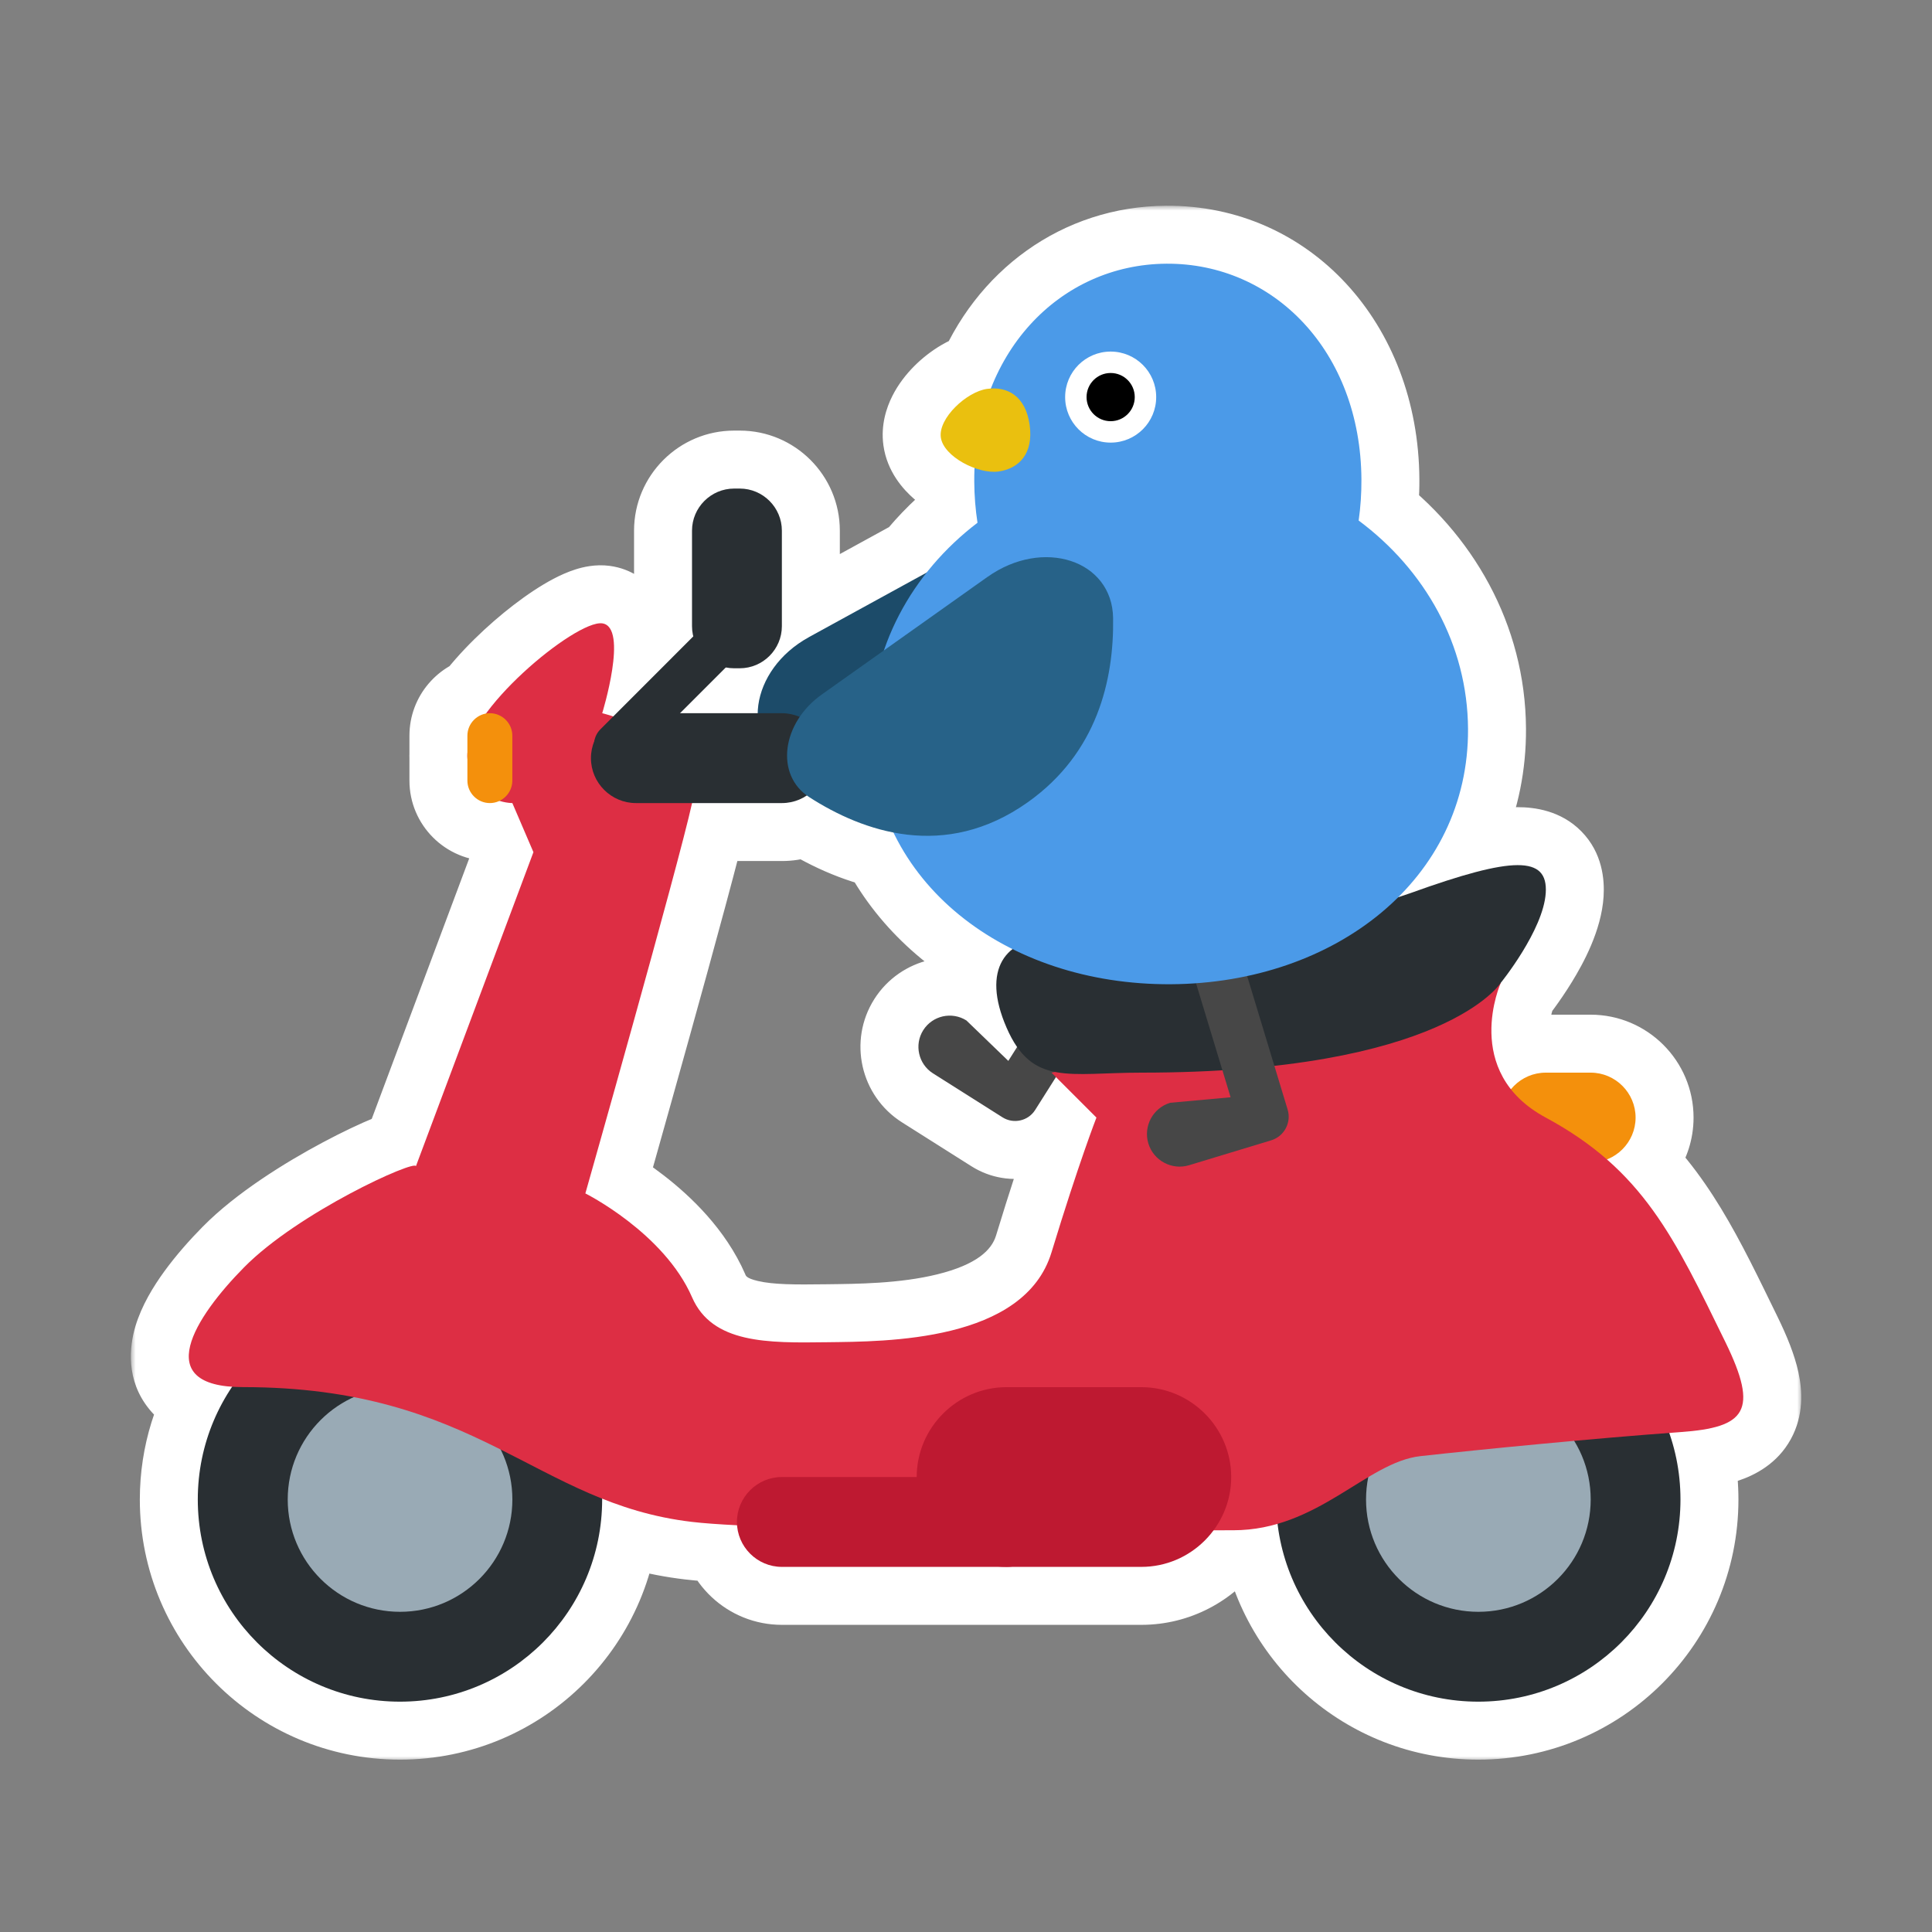 <svg width="200" height="200" viewBox="0 0 200 200" fill="none" xmlns="http://www.w3.org/2000/svg">
<rect x="0" y="0" width="200" height="200" fill="#808080" stroke="none"/>
<mask id="path-1-outside-1_1062_30000" maskUnits="userSpaceOnUse" x="13.543" y="21.297" width="173" height="161" fill="black">
<rect fill="white" x="13.543" y="21.297" width="173" height="161"/>
<path d="M120.759 27.297C131.825 27.234 140.855 36.336 140.934 49.638C140.942 51.086 140.845 52.504 140.648 53.884C147.517 58.996 151.92 66.75 151.97 75.452C152.01 82.372 149.289 88.357 144.748 92.875C145.202 92.732 145.641 92.588 146.061 92.436C156.629 88.627 160.261 88.571 160.015 92.436C159.768 96.288 155.394 101.701 155.364 101.738C155.364 101.738 155.363 101.739 155.361 101.741C155.291 101.9 152.635 107.983 156.41 112.759C157.265 111.712 158.565 111.04 160.015 111.04H164.665C167.223 111.04 169.316 113.133 169.316 115.691C169.316 117.657 168.08 119.346 166.348 120.024C171.809 124.8 174.622 130.775 178.619 138.947C182.102 146.082 180.702 147.77 173.968 148.249C173.583 148.276 173.193 148.307 172.8 148.337C173.552 150.494 173.962 152.812 173.962 155.226C173.962 166.784 164.589 176.156 153.031 176.156C142.328 176.156 133.499 168.117 132.253 157.749C130.838 158.16 129.319 158.412 127.67 158.412C127.106 158.412 126.421 158.413 125.63 158.415C123.932 160.708 121.209 162.203 118.152 162.203H104.199L104.196 162.202L104.194 162.203H80.939C78.496 162.203 76.478 160.294 76.301 157.894C74.381 157.796 72.791 157.682 71.643 157.546C68.157 157.139 65.149 156.263 62.333 155.141C62.333 155.169 62.335 155.198 62.335 155.226C62.335 166.784 52.962 176.156 41.404 176.156C29.847 176.156 20.475 166.784 20.475 155.226C20.475 150.906 21.785 146.89 24.028 143.556C15.877 143.005 20.407 136.115 25.262 131.198C30.885 125.495 42.941 120.036 43.057 120.724L55.22 88.217L53.038 83.133C53.028 83.133 52.45 83.135 51.702 82.907C51.401 83.05 51.065 83.133 50.711 83.133C49.432 83.133 48.385 82.087 48.385 80.808V78.432C48.377 78.31 48.377 78.185 48.385 78.057V76.157C48.385 75.015 49.22 74.059 50.309 73.868C53.648 69.301 60.336 64.261 62.341 64.529C65.09 64.9 62.358 73.775 62.341 73.831C62.341 73.831 62.786 73.939 63.483 74.166L71.768 65.879C71.682 65.54 71.637 65.186 71.637 64.822V54.934C71.637 52.539 73.594 50.576 75.999 50.576H76.581C78.981 50.576 80.939 52.539 80.939 54.934V64.822C80.939 67.217 78.981 69.18 76.576 69.18H75.995C75.7 69.18 75.412 69.149 75.134 69.092L70.397 73.831H78.436C78.487 70.953 80.33 67.824 83.755 65.949L83.757 65.945L95.924 59.274C97.437 57.361 99.207 55.626 101.189 54.114C100.977 52.736 100.863 51.318 100.854 49.87C100.852 49.39 100.862 48.916 100.882 48.448C99.195 47.837 97.575 46.594 97.394 45.279C97.123 43.287 100.073 40.55 102.184 40.257L102.18 40.258C102.311 40.24 102.443 40.227 102.572 40.219C105.672 32.319 112.637 27.344 120.759 27.297ZM83.523 82.347C82.784 82.843 81.897 83.133 80.945 83.133H71.643C70.159 89.849 60.597 123.543 60.597 123.543C60.64 123.564 68.743 127.63 71.643 134.295C73.731 139.095 79.461 139.031 85.596 138.947C91.73 138.873 106.028 138.914 108.852 129.645C111.667 120.394 113.499 115.701 113.503 115.691L109.311 111.5L107.157 114.907C106.438 116.044 104.92 116.386 103.778 115.665L96.579 111.112C95.074 110.16 94.621 108.149 95.572 106.644C96.051 105.887 96.793 105.4 97.599 105.215C98.413 105.036 99.293 105.164 100.041 105.637L104.381 109.823L105.29 108.384C104.905 107.831 104.543 107.173 104.201 106.389C102.478 102.433 102.961 99.686 104.816 98.25C99.338 95.519 94.995 91.367 92.492 86.182C89.18 85.54 86.193 84.078 83.772 82.521C83.686 82.466 83.605 82.406 83.523 82.347Z"/>
</mask>
<path d="M120.759 27.297C131.825 27.234 140.855 36.336 140.934 49.638C140.942 51.086 140.845 52.504 140.648 53.884C147.517 58.996 151.92 66.75 151.97 75.452C152.01 82.372 149.289 88.357 144.748 92.875C145.202 92.732 145.641 92.588 146.061 92.436C156.629 88.627 160.261 88.571 160.015 92.436C159.768 96.288 155.394 101.701 155.364 101.738C155.364 101.738 155.363 101.739 155.361 101.741C155.291 101.9 152.635 107.983 156.41 112.759C157.265 111.712 158.565 111.04 160.015 111.04H164.665C167.223 111.04 169.316 113.133 169.316 115.691C169.316 117.657 168.08 119.346 166.348 120.024C171.809 124.8 174.622 130.775 178.619 138.947C182.102 146.082 180.702 147.77 173.968 148.249C173.583 148.276 173.193 148.307 172.8 148.337C173.552 150.494 173.962 152.812 173.962 155.226C173.962 166.784 164.589 176.156 153.031 176.156C142.328 176.156 133.499 168.117 132.253 157.749C130.838 158.16 129.319 158.412 127.67 158.412C127.106 158.412 126.421 158.413 125.63 158.415C123.932 160.708 121.209 162.203 118.152 162.203H104.199L104.196 162.202L104.194 162.203H80.939C78.496 162.203 76.478 160.294 76.301 157.894C74.381 157.796 72.791 157.682 71.643 157.546C68.157 157.139 65.149 156.263 62.333 155.141C62.333 155.169 62.335 155.198 62.335 155.226C62.335 166.784 52.962 176.156 41.404 176.156C29.847 176.156 20.475 166.784 20.475 155.226C20.475 150.906 21.785 146.89 24.028 143.556C15.877 143.005 20.407 136.115 25.262 131.198C30.885 125.495 42.941 120.036 43.057 120.724L55.22 88.217L53.038 83.133C53.028 83.133 52.45 83.135 51.702 82.907C51.401 83.05 51.065 83.133 50.711 83.133C49.432 83.133 48.385 82.087 48.385 80.808V78.432C48.377 78.31 48.377 78.185 48.385 78.057V76.157C48.385 75.015 49.22 74.059 50.309 73.868C53.648 69.301 60.336 64.261 62.341 64.529C65.09 64.9 62.358 73.775 62.341 73.831C62.341 73.831 62.786 73.939 63.483 74.166L71.768 65.879C71.682 65.54 71.637 65.186 71.637 64.822V54.934C71.637 52.539 73.594 50.576 75.999 50.576H76.581C78.981 50.576 80.939 52.539 80.939 54.934V64.822C80.939 67.217 78.981 69.18 76.576 69.18H75.995C75.7 69.18 75.412 69.149 75.134 69.092L70.397 73.831H78.436C78.487 70.953 80.33 67.824 83.755 65.949L83.757 65.945L95.924 59.274C97.437 57.361 99.207 55.626 101.189 54.114C100.977 52.736 100.863 51.318 100.854 49.87C100.852 49.39 100.862 48.916 100.882 48.448C99.195 47.837 97.575 46.594 97.394 45.279C97.123 43.287 100.073 40.55 102.184 40.257L102.18 40.258C102.311 40.24 102.443 40.227 102.572 40.219C105.672 32.319 112.637 27.344 120.759 27.297ZM83.523 82.347C82.784 82.843 81.897 83.133 80.945 83.133H71.643C70.159 89.849 60.597 123.543 60.597 123.543C60.64 123.564 68.743 127.63 71.643 134.295C73.731 139.095 79.461 139.031 85.596 138.947C91.73 138.873 106.028 138.914 108.852 129.645C111.667 120.394 113.499 115.701 113.503 115.691L109.311 111.5L107.157 114.907C106.438 116.044 104.92 116.386 103.778 115.665L96.579 111.112C95.074 110.16 94.621 108.149 95.572 106.644C96.051 105.887 96.793 105.4 97.599 105.215C98.413 105.036 99.293 105.164 100.041 105.637L104.381 109.823L105.29 108.384C104.905 107.831 104.543 107.173 104.201 106.389C102.478 102.433 102.961 99.686 104.816 98.25C99.338 95.519 94.995 91.367 92.492 86.182C89.18 85.54 86.193 84.078 83.772 82.521C83.686 82.466 83.605 82.406 83.523 82.347Z" fill="#276288"/>
<path d="M120.759 27.297L120.724 21.298L120.724 21.298L120.759 27.297ZM140.934 49.638L134.934 49.674L134.934 49.675L140.934 49.638ZM140.648 53.884L134.708 53.038C134.398 55.214 135.303 57.386 137.066 58.698L140.648 53.884ZM151.97 75.452L145.97 75.486L145.97 75.487L151.97 75.452ZM144.748 92.875L140.516 88.621C138.556 90.571 138.182 93.609 139.611 95.975C141.04 98.343 143.902 99.427 146.541 98.601L144.748 92.875ZM146.061 92.436L148.096 98.081L148.096 98.081L146.061 92.436ZM160.015 92.436L166.002 92.819L166.002 92.818L160.015 92.436ZM155.364 101.738L158.061 107.097C158.822 106.715 159.493 106.174 160.029 105.512L155.364 101.738ZM155.361 101.741L150.32 98.487C150.151 98.749 150.002 99.025 149.876 99.31L155.361 101.741ZM156.41 112.759L151.703 116.48C152.831 117.907 154.545 118.745 156.364 118.759C158.183 118.773 159.91 117.962 161.059 116.552L156.41 112.759ZM169.316 115.691L175.316 115.691L175.316 115.69L169.316 115.691ZM166.348 120.024L164.162 114.436C162.209 115.2 160.797 116.927 160.437 118.992C160.077 121.057 160.82 123.161 162.398 124.54L166.348 120.024ZM178.619 138.947L184.011 136.315L184.009 136.311L178.619 138.947ZM173.968 148.249L173.542 142.264L173.536 142.264L173.968 148.249ZM172.8 148.337L172.352 142.353C170.493 142.492 168.804 143.488 167.782 145.047C166.76 146.606 166.521 148.551 167.134 150.311L172.8 148.337ZM173.962 155.226L179.962 155.226V155.226H173.962ZM153.031 176.156L153.031 182.156H153.031V176.156ZM132.253 157.749L138.21 157.033C138 155.283 137.031 153.715 135.562 152.744C134.092 151.772 132.27 151.495 130.578 151.987L132.253 157.749ZM127.67 158.412L127.67 152.412L127.67 152.412L127.67 158.412ZM125.63 158.415L125.619 152.415C123.721 152.418 121.937 153.319 120.808 154.844L125.63 158.415ZM118.152 162.203L118.152 168.203L118.152 168.203L118.152 162.203ZM104.199 162.203L102.302 167.895C102.914 168.099 103.554 168.203 104.199 168.203V162.203ZM104.196 162.202L106.094 156.51C104.584 156.006 102.936 156.124 101.513 156.835L104.196 162.202ZM104.194 162.203V168.203C105.126 168.203 106.044 167.986 106.878 167.569L104.194 162.203ZM76.301 157.894L82.284 157.453C82.062 154.436 79.628 152.056 76.606 151.902L76.301 157.894ZM71.643 157.546L72.345 151.588L72.34 151.587L71.643 157.546ZM62.333 155.141L64.554 149.567C62.702 148.829 60.604 149.06 58.956 150.182C57.308 151.304 56.325 153.171 56.333 155.165L62.333 155.141ZM62.335 155.226L68.335 155.226V155.226H62.335ZM41.404 176.156L41.404 182.156H41.404V176.156ZM20.475 155.226L14.475 155.226L14.475 155.226L20.475 155.226ZM24.028 143.556L29.006 146.906C30.204 145.127 30.36 142.843 29.417 140.917C28.473 138.991 26.573 137.715 24.433 137.57L24.028 143.556ZM25.262 131.198L29.531 135.413L29.534 135.411L25.262 131.198ZM43.057 120.724L37.14 121.72C37.59 124.397 39.782 126.438 42.484 126.697C45.185 126.956 47.725 125.369 48.676 122.827L43.057 120.724ZM55.22 88.217L60.839 90.32C61.381 88.872 61.343 87.272 60.733 85.851L55.22 88.217ZM53.038 83.133L58.552 80.767C57.6 78.549 55.411 77.117 52.997 77.133L53.038 83.133ZM51.702 82.907L53.457 77.169C52.023 76.731 50.476 76.845 49.122 77.49L51.702 82.907ZM50.711 83.133L50.711 89.133L50.712 89.133L50.711 83.133ZM48.385 80.808L42.385 80.808L42.385 80.809L48.385 80.808ZM48.385 78.432H54.385C54.385 78.305 54.381 78.177 54.373 78.05L48.385 78.432ZM48.385 78.057L54.374 78.419C54.381 78.299 54.385 78.178 54.385 78.057H48.385ZM50.309 73.868L51.349 79.777C52.875 79.509 54.239 78.66 55.153 77.409L50.309 73.868ZM62.341 64.529L63.143 58.583L63.134 58.581L62.341 64.529ZM62.341 73.831L56.607 72.063C56.12 73.644 56.307 75.356 57.124 76.794C57.941 78.233 59.316 79.27 60.923 79.661L62.341 73.831ZM63.483 74.166L61.628 79.872C63.775 80.57 66.131 80.004 67.727 78.407L63.483 74.166ZM71.768 65.879L76.011 70.12C77.503 68.628 78.101 66.462 77.587 64.416L71.768 65.879ZM75.999 50.576L75.999 44.576L75.998 44.576L75.999 50.576ZM76.581 50.576L76.582 44.576H76.581V50.576ZM76.576 69.18L76.576 75.18L76.576 75.18L76.576 69.18ZM75.134 69.092L76.323 63.212C74.352 62.813 72.312 63.428 70.89 64.851L75.134 69.092ZM70.397 73.831L66.154 69.589C64.438 71.305 63.926 73.886 64.854 76.127C65.783 78.369 67.971 79.831 70.397 79.831V73.831ZM78.436 73.831V79.831C81.707 79.831 84.376 77.21 84.435 73.939L78.436 73.831ZM83.755 65.949L86.636 71.212C87.708 70.625 88.575 69.725 89.121 68.632L83.755 65.949ZM83.757 65.945L80.872 60.684C79.802 61.271 78.936 62.17 78.39 63.262L83.757 65.945ZM95.924 59.274L98.808 64.535C99.512 64.149 100.132 63.626 100.63 62.996L95.924 59.274ZM101.189 54.114L104.828 58.885C106.575 57.553 107.454 55.372 107.12 53.201L101.189 54.114ZM100.854 49.87L94.855 49.906L94.855 49.906L100.854 49.87ZM100.882 48.448L106.876 48.706C106.989 46.087 105.388 43.698 102.923 42.806L100.882 48.448ZM97.394 45.279L91.448 46.086L91.45 46.099L97.394 45.279ZM102.184 40.257L103.639 46.078C106.732 45.305 108.68 42.247 108.074 39.116C107.468 35.986 104.519 33.877 101.36 34.314L102.184 40.257ZM102.18 40.258L100.724 34.438C97.631 35.211 95.683 38.269 96.289 41.399C96.895 44.53 99.845 46.639 103.003 46.202L102.18 40.258ZM102.572 40.219L102.932 46.209C105.265 46.069 107.304 44.586 108.158 42.41L102.572 40.219ZM83.523 82.347L87.048 77.492C85.013 76.014 82.271 75.963 80.182 77.364L83.523 82.347ZM71.643 83.133V77.133C68.828 77.133 66.391 79.09 65.784 81.839L71.643 83.133ZM60.597 123.543L54.825 121.904C54.038 124.677 55.333 127.617 57.91 128.907L60.597 123.543ZM71.643 134.295L66.141 136.689L66.141 136.689L71.643 134.295ZM85.596 138.947L85.523 132.947L85.514 132.947L85.596 138.947ZM108.852 129.645L114.591 131.394L114.592 131.392L108.852 129.645ZM113.503 115.691L119.092 117.873C119.958 115.654 119.43 113.133 117.746 111.448L113.503 115.691ZM109.311 111.5L113.554 107.257C112.265 105.968 110.46 105.335 108.648 105.536C106.836 105.738 105.214 106.752 104.24 108.293L109.311 111.5ZM107.157 114.907L112.228 118.114L112.229 118.113L107.157 114.907ZM103.778 115.665L100.571 120.736L100.572 120.736L103.778 115.665ZM96.579 111.112L93.372 116.183L93.372 116.183L96.579 111.112ZM95.572 106.644L90.501 103.437L90.501 103.438L95.572 106.644ZM97.599 105.215L96.305 99.357C96.288 99.36 96.272 99.364 96.256 99.368L97.599 105.215ZM100.041 105.637L104.206 101.319C103.913 101.036 103.592 100.784 103.248 100.566L100.041 105.637ZM104.381 109.823L100.216 114.142C101.514 115.394 103.307 115.996 105.099 115.78C106.89 115.564 108.489 114.554 109.453 113.028L104.381 109.823ZM105.29 108.384L110.362 111.59C111.651 109.551 111.593 106.938 110.215 104.958L105.29 108.384ZM104.201 106.389L98.701 108.786L98.701 108.786L104.201 106.389ZM104.816 98.25L108.488 102.995C110.121 101.731 110.99 99.717 110.788 97.662C110.585 95.607 109.341 93.801 107.493 92.88L104.816 98.25ZM92.492 86.182L97.896 83.574C97.073 81.869 95.493 80.653 93.635 80.292L92.492 86.182ZM83.772 82.521L87.018 77.475L87.017 77.474L83.772 82.521ZM120.759 27.297L120.793 33.297C128.073 33.255 134.871 39.191 134.934 49.674L140.934 49.638L146.933 49.603C146.838 33.481 135.577 21.212 120.724 21.298L120.759 27.297ZM140.934 49.638L134.934 49.675C134.941 50.83 134.863 51.953 134.708 53.038L140.648 53.884L146.588 54.73C146.827 53.056 146.944 51.343 146.933 49.602L140.934 49.638ZM140.648 53.884L137.066 58.698C142.599 62.815 145.932 68.877 145.97 75.486L151.97 75.452L157.97 75.418C157.909 64.623 152.435 55.177 144.231 49.071L140.648 53.884ZM151.97 75.452L145.97 75.487C146 80.707 143.983 85.172 140.516 88.621L144.748 92.875L148.98 97.128C154.595 91.541 158.02 84.037 157.97 75.417L151.97 75.452ZM144.748 92.875L146.541 98.601C147.048 98.442 147.572 98.269 148.096 98.081L146.061 92.436L144.027 86.792C143.71 86.906 143.356 87.023 142.955 87.149L144.748 92.875ZM146.061 92.436L148.096 98.081C150.661 97.156 152.684 96.504 154.264 96.087C155.909 95.654 156.77 95.559 157.113 95.558C157.542 95.557 156.334 95.684 155.147 94.478C153.896 93.206 154.039 91.864 154.027 92.054L160.015 92.436L166.002 92.818C166.114 91.075 165.895 88.292 163.702 86.062C161.573 83.898 158.842 83.553 157.074 83.558C153.676 83.569 149.17 84.938 144.027 86.792L146.061 92.436ZM160.015 92.436L154.027 92.053C154.028 92.029 154.024 92.118 153.963 92.338C153.904 92.551 153.808 92.828 153.665 93.167C153.373 93.855 152.96 94.62 152.494 95.381C151.558 96.906 150.637 98.041 150.7 97.964L155.364 101.738L160.029 105.512C160.121 105.398 161.402 103.808 162.723 101.655C163.88 99.768 165.777 96.347 166.002 92.819L160.015 92.436ZM155.364 101.738C152.667 96.378 152.665 96.379 152.663 96.38C152.662 96.381 152.66 96.382 152.659 96.382C152.656 96.384 152.654 96.385 152.651 96.386C152.646 96.389 152.641 96.392 152.635 96.394C152.625 96.4 152.614 96.405 152.603 96.411C152.582 96.422 152.56 96.433 152.539 96.445C152.495 96.468 152.451 96.493 152.406 96.518C152.316 96.569 152.224 96.624 152.129 96.685C151.939 96.806 151.739 96.95 151.534 97.119C151.123 97.46 150.693 97.909 150.32 98.487L155.361 101.741L160.402 104.995C160.031 105.57 159.602 106.018 159.192 106.358C158.988 106.527 158.788 106.67 158.599 106.791C158.505 106.852 158.412 106.907 158.322 106.958C158.278 106.983 158.233 107.008 158.19 107.031C158.168 107.042 158.147 107.054 158.125 107.065C158.114 107.07 158.104 107.076 158.093 107.081C158.088 107.084 158.083 107.087 158.077 107.089C158.075 107.091 158.072 107.092 158.069 107.093C158.068 107.094 158.066 107.095 158.065 107.095C158.063 107.096 158.061 107.097 155.364 101.738ZM155.361 101.741L149.876 99.31C149.708 99.689 148.756 101.918 148.47 104.957C148.182 108.023 148.536 112.473 151.703 116.48L156.41 112.759L161.117 109.039C160.509 108.269 160.304 107.29 160.417 106.08C160.534 104.844 160.945 103.951 160.847 104.172L155.361 101.741ZM156.41 112.759L161.059 116.552C160.834 116.829 160.459 117.04 160.015 117.04V111.04V105.04C156.671 105.04 153.696 106.595 151.761 108.967L156.41 112.759ZM160.015 111.04V117.04H164.665V111.04V105.04H160.015V111.04ZM164.665 111.04V117.04C163.909 117.04 163.316 116.446 163.316 115.692L169.316 115.691L175.316 115.69C175.316 109.82 170.538 105.04 164.665 105.04V111.04ZM169.316 115.691H163.316C163.316 115.085 163.69 114.621 164.162 114.436L166.348 120.024L168.534 125.612C172.471 124.071 175.316 120.228 175.316 115.691H169.316ZM166.348 120.024L162.398 124.54C166.772 128.366 169.088 133.116 173.229 141.583L178.619 138.947L184.009 136.311C180.157 128.434 176.845 121.234 170.297 115.508L166.348 120.024ZM178.619 138.947L173.227 141.579C173.611 142.365 173.895 143.01 174.099 143.537C174.305 144.071 174.402 144.417 174.445 144.614C174.489 144.817 174.45 144.752 174.467 144.501C174.486 144.217 174.574 143.736 174.869 143.2C175.012 142.941 175.18 142.712 175.36 142.516C175.537 142.322 175.709 142.18 175.849 142.08C176.115 141.892 176.265 141.859 176.149 141.897C176.037 141.934 175.78 142.004 175.315 142.076C174.857 142.148 174.277 142.211 173.542 142.264L173.968 148.249L174.393 154.234C176.207 154.105 178.156 153.87 179.902 153.296C181.683 152.709 183.986 151.522 185.381 148.988C186.747 146.506 186.576 143.934 186.173 142.072C185.767 140.197 184.953 138.243 184.011 136.315L178.619 138.947ZM173.968 148.249L173.536 142.264C173.144 142.292 172.711 142.326 172.352 142.353L172.8 148.337L173.248 154.32C173.676 154.288 174.021 154.26 174.4 154.233L173.968 148.249ZM172.8 148.337L167.134 150.311C167.669 151.845 167.962 153.496 167.962 155.226H173.962H179.962C179.962 152.129 179.435 149.143 178.465 146.362L172.8 148.337ZM173.962 155.226L167.962 155.226C167.962 163.47 161.275 170.156 153.031 170.156V176.156V182.156C167.902 182.156 179.962 170.098 179.962 155.226L173.962 155.226ZM153.031 176.156L153.031 170.156C145.401 170.156 139.098 164.423 138.21 157.033L132.253 157.749L126.296 158.465C127.9 171.811 139.254 182.156 153.031 182.156L153.031 176.156ZM132.253 157.749L130.578 151.987C129.648 152.257 128.695 152.412 127.67 152.412V158.412V164.412C129.944 164.412 132.027 164.063 133.928 163.51L132.253 157.749ZM127.67 158.412L127.67 152.412C127.099 152.412 126.406 152.413 125.619 152.415L125.63 158.415L125.641 164.415C126.436 164.413 127.113 164.412 127.67 164.412L127.67 158.412ZM125.63 158.415L120.808 154.844C120.181 155.691 119.208 156.203 118.152 156.203L118.152 162.203L118.152 168.203C123.209 168.203 127.682 165.726 130.452 161.985L125.63 158.415ZM118.152 162.203V156.203H104.199V162.203V168.203H118.152V162.203ZM104.199 162.203L106.097 156.511L106.094 156.51L104.196 162.202L102.299 167.894L102.302 167.895L104.199 162.203ZM104.196 162.202L101.513 156.835L101.511 156.836L104.194 162.203L106.878 167.569L106.88 167.568L104.196 162.202ZM104.194 162.203V156.203H80.939V162.203V168.203H104.194V162.203ZM80.939 162.203V156.203C81.668 156.203 82.233 156.749 82.284 157.453L76.301 157.894L70.317 158.335C70.723 163.839 75.323 168.203 80.939 168.203V162.203ZM76.301 157.894L76.606 151.902C74.724 151.806 73.292 151.699 72.345 151.588L71.643 157.546L70.94 163.505C72.29 163.664 74.038 163.787 75.996 163.886L76.301 157.894ZM71.643 157.546L72.34 151.587C69.472 151.252 66.979 150.534 64.554 149.567L62.333 155.141L60.112 160.715C63.319 161.993 66.841 163.026 70.945 163.506L71.643 157.546ZM62.333 155.141L56.333 155.165C56.333 155.232 56.334 155.287 56.336 155.322C56.336 155.34 56.336 155.355 56.337 155.365C56.337 155.374 56.337 155.383 56.337 155.384C56.337 155.387 56.337 155.385 56.337 155.38C56.337 155.375 56.337 155.365 56.337 155.353C56.336 155.328 56.335 155.283 56.335 155.226H62.335H68.335C68.335 155.155 68.334 155.096 68.333 155.057C68.332 155.02 68.331 154.989 68.331 154.983C68.331 154.977 68.331 154.979 68.331 154.981C68.331 154.984 68.331 154.992 68.331 155.003C68.332 155.024 68.333 155.065 68.333 155.117L62.333 155.141ZM62.335 155.226L56.335 155.226C56.335 163.47 49.648 170.156 41.404 170.156V176.156V182.156C56.275 182.156 68.335 170.098 68.335 155.226L62.335 155.226ZM41.404 176.156L41.404 170.156C33.16 170.156 26.475 163.47 26.475 155.226L20.475 155.226L14.475 155.226C14.475 170.098 26.533 182.156 41.404 182.156L41.404 176.156ZM20.475 155.226H26.475C26.475 152.136 27.407 149.282 29.006 146.906L24.028 143.556L19.05 140.206C16.162 144.499 14.475 149.675 14.475 155.226H20.475ZM24.028 143.556L24.433 137.57C22.989 137.472 23.839 137.164 24.769 138.316C25.892 139.708 25.431 141.019 25.516 140.735C25.595 140.471 25.917 139.768 26.725 138.657C27.483 137.616 28.466 136.493 29.531 135.413L25.262 131.198L20.992 126.982C19.63 128.362 18.226 129.944 17.024 131.594C15.873 133.176 14.661 135.151 14.02 137.293C13.384 139.415 13.016 142.86 15.43 145.852C17.651 148.605 20.992 149.365 23.623 149.543L24.028 143.556ZM25.262 131.198L29.534 135.411C31.7 133.215 35.477 130.765 39.05 128.858C40.778 127.935 42.283 127.233 43.287 126.823C43.823 126.604 44.055 126.535 44.047 126.537C44.03 126.542 43.954 126.562 43.834 126.584C43.732 126.604 43.475 126.649 43.122 126.662C42.882 126.671 42.002 126.698 40.944 126.31C39.681 125.847 37.607 124.495 37.14 121.72L43.057 120.724L48.973 119.728C48.499 116.91 46.394 115.528 45.079 115.045C43.968 114.637 43.013 114.657 42.676 114.67C41.886 114.699 41.219 114.871 40.932 114.948C40.22 115.14 39.448 115.429 38.749 115.714C37.285 116.312 35.403 117.202 33.399 118.271C29.51 120.347 24.447 123.479 20.99 126.985L25.262 131.198ZM43.057 120.724L48.676 122.827L60.839 90.32L55.22 88.217L49.6 86.115L37.437 118.622L43.057 120.724ZM55.22 88.217L60.733 85.851L58.552 80.767L53.038 83.133L47.524 85.499L49.706 90.583L55.22 88.217ZM53.038 83.133L52.997 77.133C53.199 77.132 53.302 77.142 53.346 77.147C53.389 77.152 53.42 77.158 53.457 77.169L51.702 82.907L49.947 88.644C51.475 89.112 52.71 89.136 53.079 89.133L53.038 83.133ZM51.702 82.907L49.122 77.49C49.575 77.274 50.116 77.133 50.71 77.133L50.711 83.133L50.712 89.133C52.014 89.133 53.227 88.826 54.282 88.324L51.702 82.907ZM50.711 83.133V77.133C52.744 77.133 54.384 78.771 54.385 80.807L48.385 80.808L42.385 80.809C42.386 85.403 46.121 89.133 50.711 89.133V83.133ZM48.385 80.808H54.385V78.432H48.385H42.385V80.808H48.385ZM48.385 78.432L54.373 78.05C54.382 78.19 54.38 78.314 54.374 78.419L48.385 78.057L42.396 77.695C42.374 78.057 42.373 78.431 42.397 78.814L48.385 78.432ZM48.385 78.057H54.385V76.157H48.385H42.385V78.057H48.385ZM48.385 76.157H54.385C54.385 77.996 53.06 79.476 51.349 79.777L50.309 73.868L49.27 67.958C45.38 68.643 42.385 72.034 42.385 76.157H48.385ZM50.309 73.868L55.153 77.409C56.399 75.704 58.458 73.697 60.48 72.144C61.477 71.378 62.313 70.841 62.88 70.542C63.168 70.39 63.267 70.364 63.202 70.385C63.162 70.397 63.014 70.442 62.778 70.477C62.554 70.509 62.118 70.552 61.548 70.476L62.341 64.529L63.134 58.581C61.601 58.377 60.287 58.719 59.569 58.948C58.74 59.211 57.962 59.57 57.288 59.924C55.934 60.638 54.513 61.596 53.17 62.627C50.513 64.669 47.559 67.464 45.466 70.327L50.309 73.868ZM62.341 64.529L61.538 70.475C60.864 70.384 60.163 70.141 59.518 69.72C58.886 69.309 58.449 68.82 58.162 68.396C57.643 67.629 57.568 67.01 57.567 67.004C57.565 66.988 57.593 67.421 57.445 68.406C57.173 70.214 56.598 72.093 56.607 72.063L62.341 73.831L68.074 75.599C68.101 75.513 68.9 72.927 69.312 70.19C69.505 68.903 69.702 67.044 69.439 65.258C69.308 64.367 68.996 62.993 68.1 61.669C67.068 60.145 65.372 58.884 63.143 58.583L62.341 64.529ZM62.341 73.831C60.923 79.661 60.923 79.661 60.923 79.661C60.923 79.661 60.922 79.661 60.922 79.66C60.922 79.66 60.921 79.66 60.921 79.66C60.92 79.66 60.919 79.66 60.918 79.66C60.917 79.659 60.915 79.659 60.914 79.659C60.911 79.658 60.908 79.657 60.906 79.657C60.902 79.656 60.9 79.655 60.899 79.655C60.897 79.654 60.901 79.655 60.911 79.658C60.931 79.663 60.974 79.675 61.038 79.692C61.164 79.728 61.369 79.787 61.628 79.872L63.483 74.166L65.338 68.46C64.901 68.317 64.534 68.209 64.264 68.134C64.128 68.096 64.017 68.066 63.931 68.044C63.889 68.033 63.853 68.024 63.824 68.017C63.809 68.013 63.797 68.01 63.786 68.007C63.78 68.006 63.775 68.005 63.77 68.004C63.768 68.003 63.766 68.002 63.764 68.002C63.763 68.002 63.762 68.001 63.761 68.001C63.76 68.001 63.76 68.001 63.76 68.001C63.759 68.001 63.759 68.001 63.759 68.001C63.758 68.001 63.758 68 62.341 73.831ZM63.483 74.166L67.727 78.407L76.011 70.12L71.768 65.879L67.524 61.637L59.24 69.924L63.483 74.166ZM71.768 65.879L77.587 64.416C77.619 64.544 77.637 64.681 77.637 64.822H71.637H65.637C65.637 65.69 65.746 66.535 65.949 67.341L71.768 65.879ZM71.637 64.822H77.637V54.934H71.637H65.637V64.822H71.637ZM71.637 54.934H77.637C77.637 55.852 76.909 56.576 76 56.576L75.999 50.576L75.998 44.576C70.28 44.576 65.637 49.226 65.637 54.934H71.637ZM75.999 50.576V56.576H76.581V50.576V44.576H75.999V50.576ZM76.581 50.576L76.58 56.576C75.662 56.576 74.939 55.847 74.939 54.934H80.939H86.939C86.939 49.23 82.3 44.576 76.582 44.576L76.581 50.576ZM80.939 54.934H74.939V64.822H80.939H86.939V54.934H80.939ZM80.939 64.822H74.939C74.939 63.905 75.666 63.18 76.576 63.18L76.576 69.18L76.576 75.18C82.296 75.18 86.939 70.529 86.939 64.822H80.939ZM76.576 69.18V63.18H75.995V69.18V75.18H76.576V69.18ZM75.995 69.18V63.18C76.129 63.18 76.24 63.195 76.323 63.212L75.134 69.092L73.944 74.973C74.584 75.103 75.271 75.18 75.995 75.18V69.18ZM75.134 69.092L70.89 64.851L66.154 69.589L70.397 73.831L74.641 78.072L79.377 73.334L75.134 69.092ZM70.397 73.831V79.831H78.436V73.831V67.831H70.397V73.831ZM78.436 73.831L84.435 73.939C84.442 73.509 84.827 72.202 86.636 71.212L83.755 65.949L80.873 60.686C75.833 63.446 72.532 68.397 72.436 73.723L78.436 73.831ZM83.755 65.949L89.121 68.632L89.123 68.628L83.757 65.945L78.39 63.262L78.388 63.266L83.755 65.949ZM83.757 65.945L86.641 71.206L98.808 64.535L95.924 59.274L93.039 54.013L80.872 60.684L83.757 65.945ZM95.924 59.274L100.63 62.996C101.826 61.483 103.236 60.099 104.828 58.885L101.189 54.114L97.551 49.343C95.178 51.153 93.048 53.238 91.218 55.552L95.924 59.274ZM101.189 54.114L107.12 53.201C106.952 52.115 106.861 50.99 106.854 49.834L100.854 49.87L94.855 49.906C94.865 51.645 95.002 53.357 95.259 55.027L101.189 54.114ZM100.854 49.87L106.854 49.834C106.852 49.462 106.86 49.086 106.876 48.706L100.882 48.448L94.887 48.19C94.863 48.746 94.851 49.319 94.855 49.906L100.854 49.87ZM100.882 48.448L102.923 42.806C102.819 42.768 102.711 42.718 102.617 42.665C102.52 42.61 102.482 42.576 102.495 42.587C102.5 42.591 102.632 42.703 102.797 42.956C102.963 43.209 103.235 43.716 103.337 44.459L97.394 45.279L91.45 46.099C91.825 48.82 93.497 50.672 94.651 51.668C95.919 52.763 97.408 53.572 98.84 54.09L100.882 48.448ZM97.394 45.279L103.339 44.472C103.488 45.573 103.149 46.276 103.094 46.386C103.017 46.54 103.002 46.51 103.144 46.368C103.273 46.239 103.416 46.134 103.509 46.08C103.55 46.057 103.543 46.065 103.484 46.087C103.429 46.108 103.267 46.165 103.007 46.201L102.184 40.257L101.36 34.314C98.539 34.705 96.138 36.4 94.648 37.894C93.822 38.722 92.989 39.768 92.368 41.005C91.77 42.197 91.163 43.989 91.448 46.086L97.394 45.279ZM102.184 40.257L100.728 34.437L100.724 34.438L102.18 40.258L103.635 46.079L103.639 46.078L102.184 40.257ZM102.18 40.258L103.003 46.202C102.983 46.204 102.96 46.207 102.932 46.209L102.572 40.219L102.213 34.23C101.925 34.247 101.639 34.276 101.356 34.315L102.18 40.258ZM102.572 40.219L108.158 42.41C110.421 36.64 115.289 33.329 120.793 33.297L120.759 27.297L120.724 21.298C109.984 21.36 100.922 27.997 96.987 38.028L102.572 40.219ZM83.523 82.347L80.182 77.364C80.39 77.225 80.658 77.133 80.945 77.133V83.133V89.133C83.136 89.133 85.179 88.461 86.865 87.331L83.523 82.347ZM80.945 83.133V77.133H71.643V83.133V89.133H80.945V83.133ZM71.643 83.133L65.784 81.839C65.086 84.996 62.384 94.895 59.783 104.249C58.497 108.872 57.257 113.286 56.339 116.546C55.88 118.175 55.501 119.516 55.237 120.448C55.105 120.915 55.002 121.279 54.932 121.527C54.897 121.65 54.87 121.745 54.852 121.809C54.843 121.84 54.836 121.865 54.831 121.881C54.829 121.889 54.827 121.895 54.826 121.899C54.826 121.901 54.825 121.902 54.825 121.903C54.825 121.904 54.825 121.904 54.825 121.904C54.825 121.904 54.825 121.904 60.597 123.543C66.369 125.181 66.369 125.181 66.369 125.18C66.369 125.18 66.369 125.18 66.369 125.179C66.37 125.178 66.37 125.176 66.371 125.174C66.372 125.17 66.374 125.164 66.376 125.156C66.38 125.139 66.387 125.115 66.397 125.083C66.415 125.018 66.442 124.923 66.477 124.798C66.548 124.549 66.651 124.183 66.784 123.715C67.049 122.779 67.429 121.435 67.889 119.8C68.81 116.533 70.053 112.104 71.344 107.464C73.894 98.292 76.715 87.986 77.501 84.428L71.643 83.133ZM60.597 123.543L57.91 128.907C57.738 128.821 59.402 129.645 61.377 131.173C63.439 132.769 65.277 134.703 66.141 136.689L71.643 134.295L77.145 131.902C75.109 127.223 71.446 123.791 68.721 121.683C65.908 119.506 63.499 118.286 63.284 118.178L60.597 123.543ZM71.643 134.295L66.141 136.689C68.175 141.366 72.088 143.445 75.74 144.296C79.057 145.069 82.822 144.985 85.678 144.946L85.596 138.947L85.514 132.947C82.235 132.992 80.067 132.983 78.463 132.609C77.194 132.313 77.198 132.025 77.144 131.902L71.643 134.295ZM85.596 138.947L85.668 144.946C88.591 144.911 94.415 144.922 99.902 143.57C105.233 142.255 112.233 139.136 114.591 131.394L108.852 129.645L103.112 127.897C102.647 129.424 101.086 130.918 97.029 131.919C93.127 132.881 88.735 132.908 85.523 132.947L85.596 138.947ZM108.852 129.645L114.592 131.392C117.36 122.294 119.142 117.746 119.092 117.873L113.503 115.691L107.914 113.509C107.856 113.656 105.973 118.495 103.111 127.898L108.852 129.645ZM113.503 115.691L117.746 111.448L113.554 107.257L109.311 111.5L105.069 115.742L109.26 119.934L113.503 115.691ZM109.311 111.5L104.24 108.293L102.086 111.7L107.157 114.907L112.229 118.113L114.383 114.706L109.311 111.5ZM107.157 114.907L102.086 111.7C103.142 110.031 105.331 109.548 106.985 110.593L103.778 115.665L100.572 120.736C104.508 123.225 109.735 122.057 112.228 118.114L107.157 114.907ZM103.778 115.665L106.985 110.594L99.786 106.041L96.579 111.112L93.372 116.183L100.571 120.736L103.778 115.665ZM96.579 111.112L99.786 106.041C101.081 106.86 101.463 108.554 100.644 109.85L95.572 106.644L90.501 103.438C87.778 107.745 89.068 113.461 93.372 116.183L96.579 111.112ZM95.572 106.644L100.643 109.851C100.226 110.511 99.584 110.916 98.942 111.063L97.599 105.215L96.256 99.368C94.002 99.885 91.876 101.264 90.501 103.437L95.572 106.644ZM97.599 105.215L98.892 111.074C98.239 111.219 97.489 111.123 96.834 110.709L100.041 105.637L103.248 100.566C101.096 99.206 98.586 98.853 96.305 99.357L97.599 105.215ZM100.041 105.637L95.876 109.956L100.216 114.142L104.381 109.823L108.546 105.504L104.206 101.319L100.041 105.637ZM104.381 109.823L109.453 113.028L110.362 111.59L105.29 108.384L100.218 105.179L99.309 106.617L104.381 109.823ZM105.29 108.384L110.215 104.958C110.094 104.784 109.915 104.483 109.702 103.993L104.201 106.389L98.701 108.786C99.17 109.863 99.716 110.879 100.365 111.811L105.29 108.384ZM104.201 106.389L109.702 103.993C109.41 103.324 109.262 102.819 109.192 102.468C109.121 102.118 109.137 101.967 109.136 101.977C109.134 101.998 109.111 102.167 108.984 102.404C108.853 102.648 108.672 102.852 108.488 102.995L104.816 98.25L101.144 93.504C96.032 97.46 96.544 103.836 98.701 108.786L104.201 106.389ZM104.816 98.25L107.493 92.88C103.049 90.665 99.749 87.414 97.896 83.574L92.492 86.182L87.089 88.79C90.241 95.32 95.627 100.374 102.14 103.62L104.816 98.25ZM92.492 86.182L93.635 80.292C91.298 79.839 89.027 78.767 87.018 77.475L83.772 82.521L80.527 87.567C83.36 89.39 87.061 91.241 91.35 92.072L92.492 86.182ZM83.772 82.521L87.017 77.474C87.043 77.491 87.065 77.505 87.079 77.515C87.094 77.525 87.103 77.531 87.105 77.533C87.107 77.534 87.105 77.533 87.095 77.526C87.09 77.522 87.084 77.518 87.076 77.512C87.068 77.506 87.06 77.5 87.048 77.492L83.523 82.347L79.999 87.203C80.05 87.24 80.273 87.404 80.528 87.568L83.772 82.521Z" fill="white" mask="url(#path-1-outside-1_1062_30000)"/>
<path d="M95.573 106.644C94.621 108.149 95.074 110.161 96.579 111.112L103.778 115.665C104.92 116.386 106.438 116.044 107.157 114.907L121.489 92.243C122.211 91.101 121.868 89.583 120.727 88.861L120.591 88.775C119.449 88.053 117.931 88.395 117.209 89.536L104.381 109.823L100.041 105.637C99.293 105.164 98.413 105.036 97.599 105.216C96.793 105.401 96.051 105.887 95.573 106.644Z" fill="#474747"/>
<path d="M83.757 65.945L102.192 55.839C106.692 53.371 111.822 55.122 112.323 59.312C113.108 65.849 112.154 74.827 102.906 79.895C95.18 84.131 87.609 82.382 81.903 79.504C76.544 76.804 77.573 69.333 83.755 65.949L83.757 65.945Z" fill="#1C4B69"/>
<path d="M164.665 120.343H160.014C157.456 120.343 155.363 118.249 155.363 115.692C155.363 113.134 157.456 111.04 160.014 111.04H164.665C167.224 111.04 169.316 113.133 169.316 115.692C169.316 118.25 167.224 120.343 164.665 120.343Z" fill="#F4900C"/>
<path d="M62.335 155.226C62.335 166.784 52.962 176.156 41.405 176.156C29.847 176.156 20.475 166.784 20.475 155.226C20.475 143.668 29.846 134.296 41.405 134.296C52.963 134.296 62.335 143.668 62.335 155.226ZM173.962 155.226C173.962 166.784 164.589 176.156 153.032 176.156C141.474 176.156 132.101 166.784 132.101 155.226C132.101 143.668 141.474 134.296 153.031 134.296C164.589 134.296 173.962 143.668 173.962 155.226Z" fill="#292F33"/>
<path d="M53.041 155.226C53.041 161.649 47.836 166.854 41.413 166.854C34.99 166.854 29.785 161.649 29.785 155.226C29.785 148.803 34.989 143.598 41.413 143.598C47.837 143.598 53.041 148.803 53.041 155.226ZM164.668 155.226C164.668 161.649 159.463 166.854 153.04 166.854C146.617 166.854 141.412 161.649 141.412 155.226C141.412 148.803 146.617 143.598 153.04 143.598C159.463 143.598 164.668 148.803 164.668 155.226Z" fill="#99AAB5"/>
<path d="M43.057 120.724L55.22 88.217L53.038 83.133C53.038 83.133 48.778 83.17 48.387 78.482C48.001 73.799 59.587 64.162 62.341 64.529C65.099 64.901 62.341 73.831 62.341 73.831C62.341 73.831 73.131 76.422 71.643 83.133C70.159 89.849 60.597 123.542 60.597 123.542C60.597 123.542 68.736 127.612 71.643 134.296C73.731 139.096 79.461 139.031 85.596 138.947C91.731 138.872 106.029 138.914 108.852 129.645C111.67 120.384 113.503 115.691 113.503 115.691L108.852 111.04L155.363 101.738C155.363 101.738 151.219 110.956 160.014 115.691C170.098 121.128 173.317 128.105 178.619 138.947C182.102 146.082 180.703 147.77 173.968 148.249C164.94 148.9 153.317 150.044 147.038 150.738C141.47 151.361 136.415 158.412 127.67 158.412C118.926 158.412 80.917 158.64 71.643 157.547C55.383 155.645 49.513 143.593 25.132 143.593C15.494 143.593 20.202 136.324 25.262 131.198C30.885 125.496 42.941 120.036 43.057 120.724Z" fill="#DD2E44"/>
<path d="M118.152 162.203H104.199C99.083 162.203 94.897 158.016 94.897 152.901C94.897 147.785 99.083 143.598 104.199 143.598H118.152C123.269 143.598 127.454 147.784 127.454 152.901C127.454 158.017 123.269 162.203 118.152 162.203Z" fill="#BE1931"/>
<path d="M104.194 162.203H80.938C78.38 162.203 76.287 160.11 76.287 157.552C76.287 154.994 78.38 152.901 80.938 152.901H104.194C106.752 152.901 108.845 154.993 108.845 157.552C108.845 160.11 106.752 162.203 104.194 162.203Z" fill="#BE1931"/>
<path d="M118.155 111.04C110.629 111.04 106.848 112.464 104.202 106.389C101.555 100.314 104.109 97.087 108.853 97.087C113.597 97.087 135.494 96.245 146.062 92.436C156.629 88.627 160.262 88.571 160.015 92.436C159.768 96.301 155.364 101.738 155.364 101.738C155.364 101.738 149.531 111.04 118.155 111.04ZM80.946 83.134H65.825C63.267 83.134 61.174 81.04 61.174 78.483C61.174 75.925 63.267 73.831 65.825 73.831H80.946C83.504 73.831 85.597 75.924 85.597 78.483C85.597 81.041 83.504 83.134 80.946 83.134Z" fill="#292F33"/>
<path d="M50.711 83.134C49.432 83.134 48.385 82.087 48.385 80.808V76.157C48.385 74.878 49.432 73.831 50.711 73.831C51.989 73.831 53.036 74.878 53.036 76.157V80.808C53.036 82.087 51.989 83.134 50.711 83.134Z" fill="#F4900C"/>
<path d="M76.576 69.18H75.995C73.595 69.18 71.637 67.217 71.637 64.822V54.934C71.637 52.538 73.595 50.576 75.999 50.576H76.581C78.981 50.576 80.939 52.538 80.939 54.934V64.822C80.939 67.217 78.981 69.18 76.576 69.18Z" fill="#292F33"/>
<path d="M62.252 78.79L62.15 78.687C61.276 77.812 61.276 76.375 62.15 75.501L75.406 62.24C76.285 61.366 77.717 61.366 78.592 62.24L78.698 62.343C79.573 63.222 79.573 64.655 78.698 65.529L65.438 78.79C64.564 79.664 63.127 79.664 62.252 78.79Z" fill="#292F33"/>
<path d="M118.877 118.372C119.416 120.149 121.312 121.163 123.089 120.624L131.59 118.047C132.938 117.639 133.703 116.207 133.296 114.864L125.183 88.103C124.774 86.755 123.343 85.99 121.995 86.398L121.834 86.447C120.486 86.856 119.721 88.287 120.129 89.635L127.391 113.589L121.129 114.16C120.246 114.428 119.545 115.035 119.132 115.8C118.728 116.562 118.606 117.479 118.877 118.372Z" fill="#474747"/>
<path d="M90.127 75.814C90.217 91.328 104.128 101.985 121.203 101.888C138.283 101.787 152.06 90.966 151.97 75.452C151.921 66.75 147.517 58.996 140.648 53.885C140.845 52.505 140.942 51.086 140.934 49.638C140.855 36.336 131.825 27.234 120.759 27.298C109.693 27.362 100.775 36.572 100.855 49.87C100.864 51.318 100.978 52.736 101.19 54.114C94.382 59.306 90.067 67.114 90.121 75.817L90.127 75.814Z" fill="#4B9AE8"/>
<path d="M114.975 45.819C112.373 45.819 110.263 43.709 110.263 41.107C110.263 38.505 112.373 36.395 114.975 36.395C117.578 36.395 119.688 38.505 119.688 41.107C119.688 43.709 117.578 45.819 114.975 45.819Z" fill="white"/>
<path d="M114.974 43.602C113.596 43.602 112.48 42.485 112.48 41.107C112.48 39.729 113.596 38.612 114.974 38.612C116.352 38.612 117.469 39.729 117.469 41.107C117.469 42.485 116.352 43.602 114.974 43.602Z" fill="black"/>
<path d="M102.183 40.257C100.073 40.55 97.123 43.288 97.393 45.279C97.668 47.273 101.248 49.103 103.358 48.811C105.469 48.518 107 46.979 106.591 44.005C106.178 40.997 104.291 39.966 102.18 40.258L102.183 40.257Z" fill="#EAC00F"/>
<path d="M102.221 59.724L85.076 71.89C80.89 74.86 80.224 80.24 83.773 82.521C89.31 86.083 97.803 89.147 106.403 83.043C113.588 77.944 115.323 70.371 115.228 63.98C115.141 57.98 107.971 55.642 102.226 59.723L102.221 59.724Z" fill="#276288"/>
</svg>
